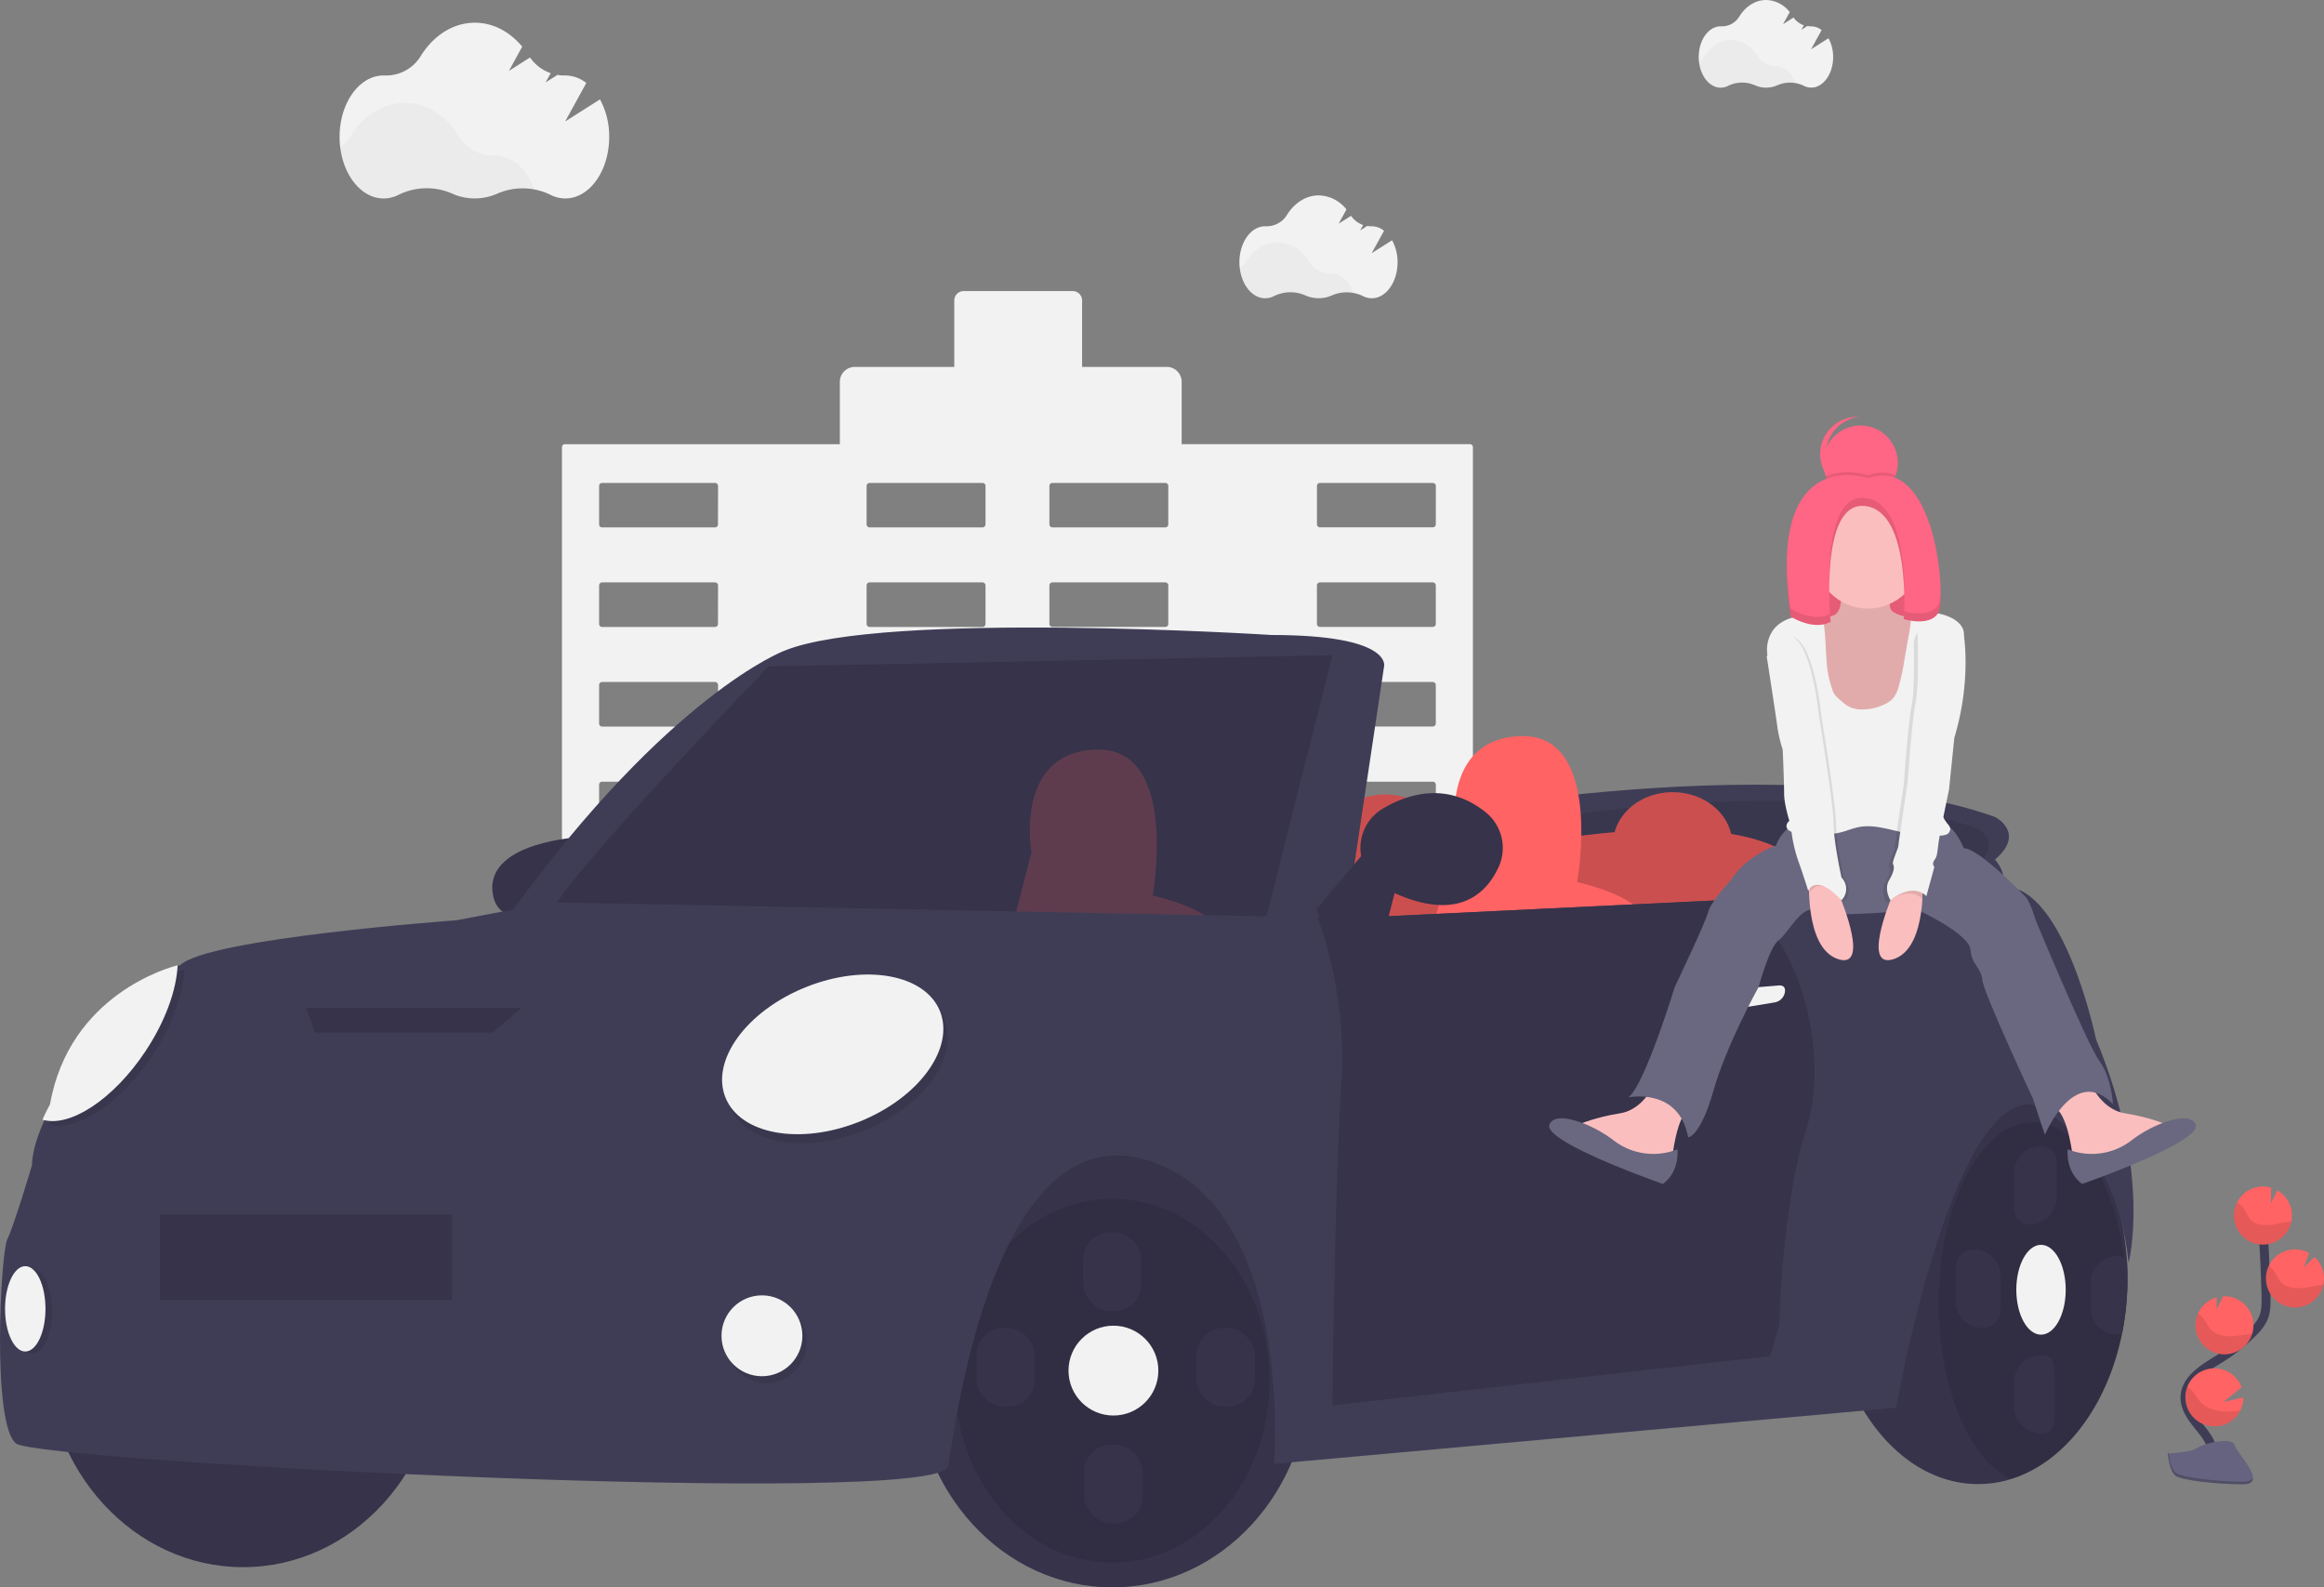 <?xml version="1.0" encoding="UTF-8"?>
<svg xmlns="http://www.w3.org/2000/svg" onmouseup="{ if(window.parent.document.onmouseup) window.parent.document.onmouseup(arguments[0]);}" viewBox="0 0 1034.75 706.69" height="706.69" width="1034.75" data-name="Layer 1" id="a1a4a747-966c-40c1-8b1e-379ad2323333"><rect x="0" y="0" width="1034.75" height="706.69" fill="#808080" stroke="none"/><title/><path data-cppathid="10000" fill="#f2f2f2" transform="translate(-82.63 -96.65)" d="M737.11,294.39H608.76V266.63a6.64,6.64,0,0,0-6.64-6.64H564.43V230.42a4.18,4.18,0,0,0-4.18-4.18H511.7a4.18,4.18,0,0,0-4.18,4.18V260H463.21a6.64,6.64,0,0,0-6.64,6.64v27.76H334.18a1.35,1.35,0,0,0-1.34,1.35V664.26a1.35,1.35,0,0,0,1.34,1.35h81.34a1.35,1.35,0,0,0,1.35-1.35V614.68a1.36,1.36,0,0,1,1.35-1.35h34.36a1.36,1.36,0,0,1,1.35,1.35v49.58a1.35,1.35,0,0,0,1.34,1.35H616a1.36,1.36,0,0,0,1.35-1.35V614.68a1.35,1.35,0,0,1,1.34-1.35h34.36a1.35,1.35,0,0,1,1.35,1.35v49.58a1.36,1.36,0,0,0,1.35,1.35h81.34a1.36,1.36,0,0,0,1.35-1.35V295.74A1.36,1.36,0,0,0,737.11,294.39ZM402.31,596.11a1.34,1.34,0,0,1-1.34,1.34H350.73a1.34,1.34,0,0,1-1.35-1.34V579a1.35,1.35,0,0,1,1.35-1.35H401a1.35,1.35,0,0,1,1.34,1.35Zm0-44.34a1.34,1.34,0,0,1-1.34,1.35H350.73a1.34,1.34,0,0,1-1.35-1.35V534.62a1.34,1.34,0,0,1,1.35-1.35H401a1.34,1.34,0,0,1,1.34,1.35Zm0-44.33a1.35,1.35,0,0,1-1.34,1.35H350.73a1.35,1.35,0,0,1-1.35-1.35V490.28a1.35,1.35,0,0,1,1.35-1.35H401a1.35,1.35,0,0,1,1.34,1.35Zm0-44.34a1.34,1.34,0,0,1-1.34,1.35H350.73a1.34,1.34,0,0,1-1.35-1.35V446a1.34,1.34,0,0,1,1.35-1.35H401a1.34,1.34,0,0,1,1.34,1.35Zm0-44.33a1.35,1.35,0,0,1-1.34,1.35H350.73a1.35,1.35,0,0,1-1.35-1.35V401.61a1.34,1.34,0,0,1,1.35-1.34H401a1.34,1.34,0,0,1,1.34,1.34Zm0-44.33a1.34,1.34,0,0,1-1.34,1.34H350.73a1.34,1.34,0,0,1-1.35-1.34V357.28a1.35,1.35,0,0,1,1.35-1.35H401a1.35,1.35,0,0,1,1.34,1.35Zm0-44.34a1.34,1.34,0,0,1-1.34,1.35H350.73a1.34,1.34,0,0,1-1.35-1.35V313a1.34,1.34,0,0,1,1.35-1.35H401a1.34,1.34,0,0,1,1.34,1.35Zm119.11,266a1.34,1.34,0,0,1-1.35,1.34H469.83a1.35,1.35,0,0,1-1.35-1.34V579a1.36,1.36,0,0,1,1.35-1.35h50.24a1.35,1.35,0,0,1,1.35,1.35Zm0-44.34a1.34,1.34,0,0,1-1.35,1.35H469.83a1.35,1.35,0,0,1-1.35-1.35V534.62a1.35,1.35,0,0,1,1.35-1.35h50.24a1.34,1.34,0,0,1,1.35,1.35Zm0-44.33a1.35,1.35,0,0,1-1.35,1.35H469.83a1.36,1.36,0,0,1-1.35-1.35V490.28a1.36,1.36,0,0,1,1.35-1.35h50.24a1.35,1.35,0,0,1,1.35,1.35Zm0-44.34a1.34,1.34,0,0,1-1.35,1.35H469.83a1.35,1.35,0,0,1-1.35-1.35V446a1.35,1.35,0,0,1,1.35-1.35h50.24a1.34,1.34,0,0,1,1.35,1.35Zm0-44.33a1.35,1.35,0,0,1-1.35,1.35H469.83a1.36,1.36,0,0,1-1.35-1.35V401.61a1.35,1.35,0,0,1,1.35-1.34h50.24a1.34,1.34,0,0,1,1.35,1.34Zm0-44.33a1.34,1.34,0,0,1-1.35,1.34H469.83a1.35,1.35,0,0,1-1.35-1.34V357.28a1.36,1.36,0,0,1,1.35-1.35h50.24a1.35,1.35,0,0,1,1.35,1.35Zm0-44.34a1.34,1.34,0,0,1-1.35,1.35H469.83a1.35,1.35,0,0,1-1.35-1.35V313a1.35,1.35,0,0,1,1.35-1.35h50.24a1.34,1.34,0,0,1,1.35,1.35Zm81.39,266a1.34,1.34,0,0,1-1.35,1.34H551.22a1.35,1.35,0,0,1-1.35-1.34V579a1.36,1.36,0,0,1,1.35-1.35h50.24a1.35,1.35,0,0,1,1.35,1.35Zm0-44.34a1.34,1.34,0,0,1-1.35,1.35H551.22a1.35,1.35,0,0,1-1.35-1.35V534.62a1.35,1.35,0,0,1,1.35-1.35h50.24a1.34,1.34,0,0,1,1.35,1.35Zm0-44.33a1.35,1.35,0,0,1-1.35,1.35H551.22a1.36,1.36,0,0,1-1.35-1.35V490.28a1.36,1.36,0,0,1,1.35-1.35h50.24a1.35,1.35,0,0,1,1.35,1.35Zm0-44.34a1.34,1.34,0,0,1-1.35,1.35H551.22a1.35,1.35,0,0,1-1.35-1.35V446a1.35,1.35,0,0,1,1.35-1.35h50.24a1.34,1.34,0,0,1,1.35,1.35Zm0-44.33a1.35,1.35,0,0,1-1.35,1.35H551.22a1.36,1.36,0,0,1-1.35-1.35V401.61a1.35,1.35,0,0,1,1.35-1.34h50.24a1.34,1.34,0,0,1,1.35,1.34Zm0-44.33a1.34,1.34,0,0,1-1.35,1.34H551.22a1.35,1.35,0,0,1-1.35-1.34V357.28a1.36,1.36,0,0,1,1.35-1.35h50.24a1.35,1.35,0,0,1,1.35,1.35Zm0-44.34a1.34,1.34,0,0,1-1.35,1.35H551.22a1.35,1.35,0,0,1-1.35-1.35V313a1.35,1.35,0,0,1,1.35-1.35h50.24a1.34,1.34,0,0,1,1.35,1.35Zm119.11,266a1.35,1.35,0,0,1-1.35,1.34H670.33a1.34,1.34,0,0,1-1.35-1.34V579a1.35,1.35,0,0,1,1.35-1.35h50.24a1.36,1.36,0,0,1,1.35,1.35Zm0-44.34a1.35,1.35,0,0,1-1.35,1.35H670.33a1.34,1.34,0,0,1-1.35-1.35V534.62a1.34,1.34,0,0,1,1.35-1.35h50.24a1.35,1.35,0,0,1,1.35,1.35Zm0-44.33a1.36,1.36,0,0,1-1.35,1.35H670.33a1.35,1.35,0,0,1-1.35-1.35V490.28a1.35,1.35,0,0,1,1.35-1.35h50.24a1.36,1.36,0,0,1,1.35,1.35Zm0-44.34a1.35,1.35,0,0,1-1.35,1.35H670.33A1.34,1.34,0,0,1,669,463.1V446a1.34,1.34,0,0,1,1.35-1.35h50.24a1.35,1.35,0,0,1,1.35,1.35Zm0-44.33a1.36,1.36,0,0,1-1.35,1.35H670.33a1.35,1.35,0,0,1-1.35-1.35V401.61a1.34,1.34,0,0,1,1.35-1.34h50.24a1.35,1.35,0,0,1,1.35,1.34Zm0-44.33a1.35,1.35,0,0,1-1.35,1.34H670.33a1.34,1.34,0,0,1-1.35-1.34V357.28a1.35,1.35,0,0,1,1.35-1.35h50.24a1.36,1.36,0,0,1,1.35,1.35Zm0-44.34a1.35,1.35,0,0,1-1.35,1.35H670.33A1.34,1.34,0,0,1,669,330.1V313a1.34,1.34,0,0,1,1.35-1.35h50.24a1.35,1.35,0,0,1,1.35,1.35Z"/><path data-cppathid="10001" fill="#f2f2f2" transform="translate(-82.63 -96.65)" d="M349.78,140.89l-15.52,9.84,9.42-17.14a15.35,15.35,0,0,0-9.38-3.35h-.25a18.09,18.09,0,0,1-3.22-.24l-5.26,3.33,2.25-4.1a18.66,18.66,0,0,1-9.2-7l-9.41,6,5.94-10.81c-5.5-6.61-12.92-10.66-21.09-10.66-9.79,0-18.51,5.82-24.14,14.89a18,18,0,0,1-16,8.6h-.52c-10.81,0-19.57,12.26-19.57,27.37S242.63,185,253.44,185a14.72,14.72,0,0,0,6.81-1.71,28.21,28.21,0,0,1,23.69-.46,24.66,24.66,0,0,0,20.14,0,28.23,28.23,0,0,1,23.47.46A14.72,14.72,0,0,0,334.3,185c10.81,0,19.57-12.26,19.57-27.38A34.7,34.7,0,0,0,349.78,140.89Z"/><path data-cppathid="10002" opacity="0.03" transform="translate(-82.63 -96.65)" d="M320.53,180.94a28.89,28.89,0,0,0-16.77,1.82,24.69,24.69,0,0,1-20.13,0,28.28,28.28,0,0,0-23.69.46,14.61,14.61,0,0,1-6.82,1.71c-9.6,0-17.59-9.67-19.25-22.43a18.43,18.43,0,0,0,4.8-5.18c5.63-9.07,14.35-14.89,24.14-14.89s18.4,5.75,24,14.73a18.48,18.48,0,0,0,15.95,8.76h.25C310.69,165.87,317.31,172,320.53,180.94Z"/><path data-cppathid="10003" fill="#f2f2f2" transform="translate(-82.63 -96.65)" d="M896.76,113.68,889,118.59l4.7-8.55a7.67,7.67,0,0,0-4.68-1.67h-.12a8.6,8.6,0,0,1-1.61-.12l-2.62,1.67,1.12-2a9.4,9.4,0,0,1-4.59-3.48l-4.69,3,3-5.39A13.71,13.71,0,0,0,869,96.65c-4.88,0-9.23,2.91-12,7.43a9,9,0,0,1-8,4.29h-.26c-5.39,0-9.76,6.11-9.76,13.65s4.37,13.65,9.76,13.65a7.32,7.32,0,0,0,3.4-.85,14.08,14.08,0,0,1,11.81-.23,12.33,12.33,0,0,0,10.05,0,14.11,14.11,0,0,1,11.71.23,7.29,7.29,0,0,0,3.36.83c5.39,0,9.76-6.11,9.76-13.65A17.38,17.38,0,0,0,896.76,113.68Z"/><path data-cppathid="10004" opacity="0.03" transform="translate(-82.63 -96.65)" d="M882.17,133.65a14.52,14.52,0,0,0-8.37.91,12.28,12.28,0,0,1-5,1.06,12.41,12.41,0,0,1-5-1.08,14.1,14.1,0,0,0-11.82.23,7.29,7.29,0,0,1-3.4.85c-4.79,0-8.77-4.82-9.6-11.19a9.26,9.26,0,0,0,2.4-2.58c2.8-4.52,7.15-7.43,12-7.43s9.18,2.87,12,7.35a9.22,9.22,0,0,0,8,4.37h.13C877.26,126.14,880.56,129.2,882.17,133.65Z"/><path data-cppathid="10005" fill="#f2f2f2" transform="translate(-82.63 -96.65)" d="M702.45,203.61l-9.1,5.77,5.52-10a9,9,0,0,0-5.5-2h-.15a10.79,10.79,0,0,1-1.89-.14l-3.08,2,1.32-2.41a11,11,0,0,1-5.4-4.09l-5.52,3.5,3.49-6.34a16.15,16.15,0,0,0-12.37-6.26c-5.74,0-10.86,3.42-14.16,8.74a10.56,10.56,0,0,1-9.36,5h-.31c-6.34,0-11.47,7.19-11.47,16s5.13,16.05,11.47,16.05a8.56,8.56,0,0,0,4-1,16.56,16.56,0,0,1,13.89-.27,14.52,14.52,0,0,0,11.81,0,16.58,16.58,0,0,1,13.77.27,8.68,8.68,0,0,0,4,1c6.34,0,11.48-7.18,11.48-16.05A20.4,20.4,0,0,0,702.45,203.61Z"/><path data-cppathid="10006" opacity="0.03" transform="translate(-82.63 -96.65)" d="M685.3,227.1a17,17,0,0,0-9.84,1.07,14.52,14.52,0,0,1-11.81,0,16.56,16.56,0,0,0-13.89.27,8.59,8.59,0,0,1-4,1c-5.63,0-10.32-5.67-11.29-13.15a10.75,10.75,0,0,0,2.81-3c3.3-5.32,8.42-8.73,14.16-8.73s10.8,3.37,14.1,8.63a10.82,10.82,0,0,0,9.35,5.14H675C679.52,218.26,683.41,221.86,685.3,227.1Z"/><path data-cppathid="10007" fill="#36334a" transform="translate(-82.63 -96.65)" d="M1029.88,665.85c0,1.72,0,3.44-.11,5.14a121.57,121.57,0,0,1-2.38,19.69c-6.57,32.11-25.54,57.07-49.37,64.44a49.29,49.29,0,0,1-14.64,2.23c-36.73,0-66.5-41-66.5-91.5s29.77-91.5,66.5-91.5c34.45,0,62.79,36.06,66.16,82.25C1029.77,659.64,1029.88,662.73,1029.88,665.85Z"/><path data-cppathid="10008" opacity="0.1" transform="translate(-82.63 -96.65)" d="M1029.77,671a121.57,121.57,0,0,1-2.38,19.69c-6.57,32.11-25.54,57.07-49.37,64.44-18.45-8.49-32.14-40.31-32.14-78.27,0-44.46,18.8-80.5,42-80.5,19.47,0,35.85,25.42,40.6,59.91C1029.14,661,1029.57,665.94,1029.77,671Z"/><path data-cppathid="10009" fill="#3f3d56" transform="translate(-82.63 -96.65)" d="M695.88,463.35s180-37,275-3c0,0,14,7,0,19,0,0,13.24,14-9.88,19L869.15,504,695.88,486.35Z"/><path data-cppathid="10010" opacity="0.1" transform="translate(-82.63 -96.65)" d="M727.38,468s154.11-31.68,235.45-2.57c0,0,12,6,0,16.27,0,0,11.33,12-8.46,16.27l-78.64,4.83L727.38,487.71Z"/><path data-cppathid="10011" fill="#ff6363" transform="translate(-82.63 -96.65)" d="M902.88,523.35l-12-24s5.26-24.28-37.5-31.42c-2.37-10.59-13.11-18.58-26-18.58-12.58,0-23.1,7.6-25.82,17.8-6.14.53-12.68,1.25-19.68,2.2l-9.78,52.44-1.22-2.44s6.21-28.68-49.76-32.87a20.82,20.82,0,0,0,4.76-13.13c0-12.71-11.87-23-26.5-23s-26.5,10.29-26.5,23a21,21,0,0,0,5.56,14.08q-7.85.75-16.56,1.92l-11,59,51,7,81-12L775.71,529l46.17,6.34Z"/><path data-cppathid="10012" opacity="0.2" transform="translate(-82.63 -96.65)" d="M902.88,523.35l-12-24s5.26-24.28-37.5-31.42c-2.37-10.59-13.11-18.58-26-18.58-12.58,0-23.1,7.6-25.82,17.8-6.14.53-12.68,1.25-19.68,2.2l-9.78,52.44-1.22-2.44s6.21-28.68-49.76-32.87a20.82,20.82,0,0,0,4.76-13.13c0-12.71-11.87-23-26.5-23s-26.5,10.29-26.5,23a21,21,0,0,0,5.56,14.08q-7.85.75-16.56,1.92l-11,59,51,7,81-12L775.71,529l46.17,6.34Z"/><path data-cppathid="10013" fill="#ff6363" transform="translate(-82.63 -96.65)" d="M730.86,470.23s-8-44.88,29-45.88,25,65,25,65,28,6,30,17-97,14-97,14Z"/><path data-cppathid="10014" fill="#36334a" transform="translate(-82.63 -96.65)" d="M665.88,707.35c0,53-39.4,96-88,96s-88-43-88-96,39.89-104.5,88.5-104.5S665.88,654.33,665.88,707.35Z"/><ellipse data-cppathid="10015" opacity="0.1" ry="80.99" rx="70" cy="614.7" cx="495.25"/><ellipse data-cppathid="10016" fill="#36334a" ry="96" rx="88" cy="601.69" cx="108.25"/><path data-cppathid="10017" fill="#36334a" transform="translate(-82.63 -96.65)" d="M340.88,469.35s-41,2-39,24,35,6,35,6Z"/><path data-cppathid="10018" fill="#3f3d56" transform="translate(-82.63 -96.65)" d="M682,506l16.88-112.65s4-14-50-14c0,0-173-11-217,7,0,0-51,19-122,117C309.88,503.35,675,512,682,506Z"/><path data-cppathid="10019" fill="#36334a" transform="translate(-82.63 -96.65)" d="M675.88,388.35l-31,123-19.44-.47-92-2.24-205.19-5c-.57-9.72,96.6-110.29,96.6-110.29Z"/><path data-cppathid="10020" opacity="0.2" fill="#ff6363" transform="translate(-82.63 -96.65)" d="M533.47,508.64l8.38-32.4s-8-44.89,29-45.89,25,65,25,65,25.5,5.47,29.56,15.53Z"/><path data-cppathid="10021" fill="#3f3d56" transform="translate(-82.63 -96.65)" d="M1030.38,658.85c-6-58-43.5-70.5-43.5-70.5-36-2-60,135-60,135l-277,25s9.5-116.5-57.5-135.5-84.5,117.5-87.5,136.5-404-2-415-10-7-85-4-91,11-33,11-33c0-6.44,3.08-14.58,5.64-20.23,1.8-4,3.36-6.77,3.36-6.77,8.69-49.28,53.81-61.21,56.84-62l.16,0c12-12,123-20,123-20l42-8,341.47,6.71,14.53.29L857.48,497l117.4-5.65c27,0,41,68,41,68C1040.88,619.35,1030.38,658.85,1030.38,658.85Z"/><ellipse data-cppathid="10022" opacity="0.1" transform="translate(-262.51 114.57) rotate(-21.92)" ry="32.23" rx="51.48" cy="570.05" cx="455.39"/><ellipse data-cppathid="10023" fill="#f2f2f2" transform="translate(-261.16 113.53) rotate(-21.92)" ry="32.23" rx="51.48" cy="566.05" cx="453.39"/><path data-cppathid="10024" opacity="0.1" transform="translate(-82.63 -96.65)" d="M164.72,528.39c-.51,11-5.44,24.88-14.31,38.25-14.27,21.52-33.84,34.19-45.89,30.48,1.8-4,3.36-6.77,3.36-6.77C116.57,541.07,161.69,529.14,164.72,528.39Z"/><path data-cppathid="10025" fill="#f2f2f2" transform="translate(-82.63 -96.65)" d="M161.72,526.39c-.51,11-5.44,24.88-14.31,38.25-14.27,21.52-33.84,34.19-45.89,30.48,1.8-4,3.36-6.77,3.36-6.77C113.57,539.07,158.69,527.14,161.72,526.39Z"/><polygon data-cppathid="10026" fill="#36334a" points="219.25 459.69 140.25 459.69 136.25 448.69 232.25 448.69 219.25 459.69"/><rect data-cppathid="10027" fill="#36334a" height="38" width="130" y="540.69" x="71.25"/><circle data-cppathid="10028" opacity="0.1" r="18" cy="597.69" cx="341.25"/><circle data-cppathid="10029" fill="#f2f2f2" r="18" cy="594.69" cx="339.25"/><ellipse data-cppathid="10030" opacity="0.1" ry="19" rx="9" cy="583.69" cx="14.25"/><ellipse data-cppathid="10031" fill="#f2f2f2" ry="19" rx="9" cy="582.69" cx="11.25"/><path data-cppathid="10032" fill="#36334a" transform="translate(-82.63 -96.65)" d="M886.88,599.35c-11,34-12,87-12,87l-4,14-195,22s1-98,4-144c2.11-32.45-5.72-59.92-10.53-73.29l14.53.29L857.48,497C886.48,517.33,896.75,568.82,886.88,599.35Z"/><path data-cppathid="10033" fill="#f2f2f2" transform="translate(-82.63 -96.65)" d="M842.42,538.05a4.91,4.91,0,0,0-4.52,5.69,3.51,3.51,0,0,0,2,2.61c3.23,1.61,24.73-2,32.88-3.44a5.53,5.53,0,0,0,4.62-4.93c.1-1.42-.42-2.63-2.5-2.63Z"/><path data-cppathid="10034" fill="#36334a" transform="translate(-82.63 -96.65)" d="M668.88,501.35s5,22,29,15l8-31-16-9Z"/><path data-cppathid="10035" fill="#36334a" transform="translate(-82.63 -96.65)" d="M698.27,456.68c11-6.52,28.45-12.22,45.71,1.47a20.4,20.4,0,0,1,5.89,24.54c-5.65,12.23-19.06,25.5-50.37,9.61a20.2,20.2,0,0,1-7.62-6.74l-.16-.24A20.3,20.3,0,0,1,698.27,456.68Z"/><circle data-cppathid="10036" fill="#f2f2f2" r="20" cy="610.19" cx="495.75"/><ellipse data-cppathid="10037" fill="#f2f2f2" ry="20" rx="11" cy="574.19" cx="908.75"/><rect data-cppathid="10038" fill="#36334a" rx="12" height="35" width="26" y="548.69" x="482.25"/><path data-cppathid="10039" fill="#36334a" d="M908.75,510.19h0a7,7,0,0,1,7,7v16a12,12,0,0,1-12,12h0a7,7,0,0,1-7-7v-16a12,12,0,0,1,12-12Z"/><path data-cppathid="10040" fill="#36334a" transform="translate(-82.63 -96.65)" d="M991.38,734.85h0a12,12,0,0,1-12-12v-11a12,12,0,0,1,12-12h0c6.6,0,6,5.4,6,12v11C997.37,729.45,998,734.85,991.38,734.85Z"/><path data-cppathid="10041" fill="#36334a" d="M878.75,556.19h0a12,12,0,0,1,12,12v15a8,8,0,0,1-8,8h0a12,12,0,0,1-12-12v-15A8,8,0,0,1,878.75,556.19Z"/><path data-cppathid="10042" fill="#36334a" transform="translate(-82.63 -96.65)" d="M1029.88,665.85c0,1.72,0,3.44-.11,5.14a121.57,121.57,0,0,1-2.38,19.69,12.21,12.21,0,0,1-2,.17,12,12,0,0,1-12-12v-11a12,12,0,0,1,12-12,11.71,11.71,0,0,1,3.1.41c.36.1.72.21,1.06.34C1029.77,659.64,1029.88,662.73,1029.88,665.85Z"/><rect data-cppathid="10043" fill="#36334a" rx="12" height="35" width="26" y="591.19" x="532.75"/><rect data-cppathid="10044" fill="#36334a" rx="12" height="35" width="26" y="591.19" x="434.75"/><rect data-cppathid="10045" fill="#36334a" rx="12" height="35" width="26" y="643.19" x="482.75"/><path data-cppathid="10046" fill="#ff6584" transform="translate(-82.63 -96.65)" d="M927.64,302.66a16.42,16.42,0,0,1-1,5.59,16.6,16.6,0,0,1-31.09.44,16.33,16.33,0,0,1-1.14-6,16.6,16.6,0,0,1,33.2,0Z"/><path data-cppathid="10047" fill="#ff6584" transform="translate(-82.63 -96.65)" d="M897.78,306.8a16.6,16.6,0,0,1,6.46-22.57,16.43,16.43,0,0,1,6-2,16.6,16.6,0,1,0,1.4,33.07A16.59,16.59,0,0,1,897.78,306.8Z"/><rect data-cppathid="10048" fill="#ff6584" height="69.37" width="44.47" y="229.13" x="807.66"/><rect data-cppathid="10049" opacity="0.1" height="69.37" width="44.47" y="227.13" x="808.66"/><path data-cppathid="10050" fill="#fbbebe" transform="translate(-82.63 -96.65)" d="M820,577.46s-4.74,13-16,14.82S786.24,597,786.24,597l26.68,17.19,14.23-1.78s1.77-18.38,7.7-22.53S820,577.46,820,577.46Z"/><path data-cppathid="10051" fill="#fbbebe" transform="translate(-82.63 -96.65)" d="M1012.72,577.46s4.74,13,16,14.82,17.78,4.75,17.78,4.75l-26.68,17.19-14.23-1.78s-1.77-18.38-7.7-22.53S1012.72,577.46,1012.72,577.46Z"/><path data-cppathid="10052" fill="#696880" transform="translate(-82.63 -96.65)" d="M882.88,462.44s-7.12,3.56-9.49,10.67c0,0-13,4.15-20.16,15.42,0,0-8.89,9.48-10.08,14.23S828.33,536,828.33,536s-13.63,44.46-20.75,49.21c0,0,22.53-4.75,26.68,17.78,0,0,5.34,0,11.27-20.75S865.68,536,865.68,536s4.75-17.79,8.9-20.75,10.67-16.6,16.6-13.05,45.06-.59,45.06-.59,23.12,10.67,23.71,17.79,4.75,7.7,5.34,13.63,22.53,52.77,22.53,52.77,4.15,13,5.33,16c0,0,13.05-31.42,30.24-13.64,0,0-.59-11.86-5.93-19S989,506.31,989,506.31s-2.37-8.3-4.74-10.67S963.51,474.3,957,474.3c0,0-3.56-8.9-7.71-10.08Z"/><path data-cppathid="10053" fill="#696880" transform="translate(-82.63 -96.65)" d="M829.52,608.29a28.89,28.89,0,0,1-28.23-3.8,56.27,56.27,0,0,0-12.59-7.29c-6.28-2.54-13.81-4.43-16.1-.17-4.15,7.7,50.4,26.68,50.4,26.68S830.11,619.55,829.52,608.29Z"/><path data-cppathid="10054" fill="#696880" transform="translate(-82.63 -96.65)" d="M1003.23,608.29a28.89,28.89,0,0,0,28.23-3.8,56.27,56.27,0,0,1,12.59-7.29c6.28-2.54,13.81-4.43,16.1-.17,4.15,7.7-50.4,26.68-50.4,26.68S1002.64,619.55,1003.23,608.29Z"/><path data-cppathid="10055" fill="#fbbebe" transform="translate(-82.63 -96.65)" d="M902.26,364.92c-.23,2.06-.9,4.29-2.66,5.39-1.44.9-3.26.82-4.92,1.17a11.44,11.44,0,0,0-7.83,6.76,17.52,17.52,0,0,0-.74,10.55,38.85,38.85,0,0,0,1.51,5.07c1.75,4.92,3.85,9.79,7.09,13.89a59,59,0,0,0,9.3,8.76c2.11,1.72,4.29,3.48,6.89,4.29a21.36,21.36,0,0,0,5.41.71c2.25.11,4.64.18,6.59-.94,3-1.73,3.9-5.56,5.52-8.62,1.39-2.61,3.45-4.81,4.74-7.47a29.78,29.78,0,0,0,2-6.51l2.77-12.31c1-4.46,1.92-9.5-.6-13.33a2.1,2.1,0,0,0-.74-.77,2.75,2.75,0,0,0-1.51-.16,16.32,16.32,0,0,1-9.15-2.09,3.62,3.62,0,0,1-1.15-.9,4.53,4.53,0,0,1-.71-2.11,22.29,22.29,0,0,0-1.28-4.46,3,3,0,0,0-.87-1.33,3.11,3.11,0,0,0-1.4-.47,114.49,114.49,0,0,0-12.93-1.36c-1.43-.06-3.57-.63-4.54.62S902.42,363.42,902.26,364.92Z"/><path data-cppathid="10056" opacity="0.1" transform="translate(-82.63 -96.65)" d="M902.26,364.92c-.23,2.06-.9,4.29-2.66,5.39-1.44.9-3.26.82-4.92,1.17a11.44,11.44,0,0,0-7.83,6.76,17.52,17.52,0,0,0-.74,10.55,38.85,38.85,0,0,0,1.51,5.07c1.75,4.92,3.85,9.79,7.09,13.89a59,59,0,0,0,9.3,8.76c2.11,1.72,4.29,3.48,6.89,4.29a21.36,21.36,0,0,0,5.41.71c2.25.11,4.64.18,6.59-.94,3-1.73,3.9-5.56,5.52-8.62,1.39-2.61,3.45-4.81,4.74-7.47a29.78,29.78,0,0,0,2-6.51l2.77-12.31c1-4.46,1.92-9.5-.6-13.33a2.1,2.1,0,0,0-.74-.77,2.75,2.75,0,0,0-1.51-.16,16.32,16.32,0,0,1-9.15-2.09,3.62,3.62,0,0,1-1.15-.9,4.53,4.53,0,0,1-.71-2.11,22.29,22.29,0,0,0-1.28-4.46,3,3,0,0,0-.87-1.33,3.11,3.11,0,0,0-1.4-.47,114.49,114.49,0,0,0-12.93-1.36c-1.43-.06-3.57-.63-4.54.62S902.42,363.42,902.26,364.92Z"/><path data-cppathid="10057" fill="#f2f2f2" transform="translate(-82.63 -96.65)" d="M894.23,372a27.43,27.43,0,0,0-7.14-1.13c-5.72-.14-11.83,1.84-15.14,6.51a15.37,15.37,0,0,0-2.29,11.45,23.71,23.71,0,0,0,5.2,10.67,32.07,32.07,0,0,1,4,5.24c1.58,3,1.62,6.58,2,10,1,8.11,4.46,15.75,5.84,23.81s.18,17.42-6.19,22.56c-1.07.86-2.36,1.76-2.45,3.13-.15,2.19,2.7,3.13,4.89,3.33,6.55.63,13.27,1.24,19.63-.45,2.64-.7,5.17-1.79,7.85-2.29,6.81-1.27,13.65,1.33,20.45,2.59a91.81,91.81,0,0,0,14.91,1.21,8,8,0,0,0,3.44-.45,2.75,2.75,0,0,0,1.74-2.74,4.64,4.64,0,0,0-1.18-2c-3.44-4.26-4.49-9.9-5.43-15.29L941.26,430c-1.69-9.68-3.26-20.19,1.32-28.89,3.3-6.25,9.36-10.65,12.84-16.8A9.79,9.79,0,0,0,957,378c-.52-3.09-3.31-5.3-6.17-6.6a23.21,23.21,0,0,0-17.39-.63c.1,4.33-1,8.71-1.72,13l-1.21,7a89.13,89.13,0,0,1-2.7,12.2,13.22,13.22,0,0,1-2.17,4.42,11.43,11.43,0,0,1-3.83,2.79,22.76,22.76,0,0,1-10.15,2.31,13.32,13.32,0,0,1-4.48-.68c-2.38-.86-4.31-2.63-6.17-4.35a10.08,10.08,0,0,1-1.63-1.76,10.61,10.61,0,0,1-1.11-2.67,54.29,54.29,0,0,1-1.9-7.48c-.31-1.94-.4-3.91-.54-5.87C895.39,384,895.4,377.57,894.23,372Z"/><path data-cppathid="10058" fill="#fbbebe" transform="translate(-82.63 -96.65)" d="M888.21,486.75s-2.37,31.42,12.45,36.76,1.78-26.09,1.78-26.09l-4.74-9.49Z"/><path data-cppathid="10059" fill="#fbbebe" transform="translate(-82.63 -96.65)" d="M938.61,486.75s2.37,31.42-12.45,36.76-1.78-26.09-1.78-26.09l4.74-9.49Z"/><path data-cppathid="10060" opacity="0.1" transform="translate(-82.63 -96.65)" d="M875.17,381.81l-4.74,7.71s4.15,26.68,4.74,31.42A61.84,61.84,0,0,0,877.54,431s.59,14.23.59,19.56,3,14.23,3,14.23a64.53,64.53,0,0,0,3,14.82c2.37,6.53,4.75,14.23,4.75,14.23s3-8.3,14.82,4.15a7.19,7.19,0,0,0,0-10.08s-3.56-16-3.56-24.3-6.52-48-6.52-48S889.4,370.54,875.17,381.81Z"/><path data-cppathid="10061" fill="#f2f2f2" transform="translate(-82.63 -96.65)" d="M874,381.22l-4.74,7.7s4.15,26.68,4.74,31.43a62.25,62.25,0,0,0,2.38,10.07S877,444.65,877,450s3,14.23,3,14.23a64.82,64.82,0,0,0,3,14.82c2.37,6.52,4.74,14.23,4.74,14.23s3-8.3,14.82,4.15a7.18,7.18,0,0,0,0-10.08s-3.56-16-3.56-24.31-6.52-48-6.52-48S888.21,370,874,381.22Z"/><path data-cppathid="10062" opacity="0.1" transform="translate(-82.63 -96.65)" d="M952.24,377.06l3,3.53s3.5,20.19-4.21,45.68l-2.37,23.13s-4.15,19.56-4.75,24.31-.59,5.33-1.77,7.11a2.28,2.28,0,0,0,0,3l-3.56,13.05s-5.34-6.52-16,1.78c0,0-3-4.75-.59-8.9s2.37-5.93,1.78-7.11,2.37-7.12,2.37-8.3,4.15-28.46,4.15-28.46,1.78-26.68,3.56-35.57c1.09-5.47,1.06-17.67.88-26.25-.19-8.93,10.62-13.78,17-7.49C951.9,376.7,952.07,376.88,952.24,377.06Z"/><path data-cppathid="10063" fill="#f2f2f2" transform="translate(-82.63 -96.65)" d="M954,375.88l3,3.53s3.49,20.18-4.21,45.68l-2.37,23.12s-4.15,19.57-4.75,24.31-.59,5.34-1.78,7.11a2.31,2.31,0,0,0,0,3l-3.55,13s-5.34-6.52-16,1.78c0,0-3-4.74-.59-8.89s2.37-5.93,1.77-7.12,2.38-7.11,2.38-8.3,4.15-28.46,4.15-28.46,1.78-26.68,3.55-35.57.6-35.57.6-35.57S945.72,367,954,375.88Z"/><circle data-cppathid="10064" fill="#fbbebe" r="23.72" cy="247.21" cx="831.67"/><path data-cppathid="10065" opacity="0.1" transform="translate(-82.63 -96.65)" d="M926.67,308.25a16.6,16.6,0,0,1-31.09.44c9.25-3.72,18.72-.4,18.72-.4C919,306.62,923.12,306.78,926.67,308.25Z"/><path data-cppathid="10066" fill="#ff6584" transform="translate(-82.63 -96.65)" d="M914.3,309.48s-45.65-16-34.39,61.66c0,0,10.08,6.52,17.79,2.37,0,0-5.34-54,15.41-51.58s17.2,50.39,17.2,50.39,11.86,3.56,15.41-3S944.54,298.8,914.3,309.48Z"/><path data-cppathid="10067" opacity="0.1" transform="translate(-82.63 -96.65)" d="M913.11,318.37c-14.24-1.63-16.19,23.26-16,39.05.18-15.69,2.82-37,16-35.49,14.82,1.69,17.24,26.65,17.42,40.79C930.69,349.75,929.27,320.22,913.11,318.37Z"/><path data-cppathid="10068" opacity="0.1" transform="translate(-82.63 -96.65)" d="M879.91,367.58A161.19,161.19,0,0,1,878.14,347a152.23,152.23,0,0,0,1.77,24.1s10.08,6.52,17.79,2.37c0,0-.13-1.28-.27-3.43C889.76,374,879.91,367.58,879.91,367.58Z"/><path data-cppathid="10069" opacity="0.1" transform="translate(-82.63 -96.65)" d="M945.72,365.8c-3.31,6.07-13.82,3.41-15.25,3-.07,2.2-.16,3.51-.16,3.51s11.86,3.56,15.41-3c.74-1.35,1.12-5.14,1-10.21C946.62,362.41,946.27,364.79,945.72,365.8Z"/><path data-cppathid="10070" stroke-width="4" stroke-miterlimit="10" stroke="#3f3d56" fill="none" transform="translate(-82.63 -96.65)" d="M1067.29,749.54c2.74-5.07-.37-11.29-3.94-15.81s-7.93-9.23-7.84-15c.14-8.28,8.93-13.17,16-17.56a77.94,77.94,0,0,0,14.33-11.52,21.21,21.21,0,0,0,4.4-5.89c1.45-3.24,1.41-6.93,1.32-10.48q-.45-17.73-1.75-35.43"/><path data-cppathid="10071" fill="#ff6363" transform="translate(-82.63 -96.65)" d="M1103.11,637.21a12.9,12.9,0,0,0-6.45-10.59l-2.89,5.72.09-6.93a13.08,13.08,0,0,0-4.26-.51,12.92,12.92,0,1,0,13.51,12.31Z"/><path data-cppathid="10072" fill="#ff6363" transform="translate(-82.63 -96.65)" d="M1080.07,724.66a12.92,12.92,0,0,1-24.39-5.3,12.75,12.75,0,0,1,.84-5.25,12.93,12.93,0,0,1,24.18.14l-8.07,6.57,8.87-2.06A12.79,12.79,0,0,1,1080.07,724.66Z"/><path data-cppathid="10073" fill="#ff6363" transform="translate(-82.63 -96.65)" d="M1073.69,699.57a12.92,12.92,0,0,1-13.51-12.31,12.75,12.75,0,0,1,1.12-5.88,13,13,0,0,1,8.29-7.16l-.06,5.33,2.92-5.8h0a12.92,12.92,0,0,1,13.5,12.31,12.67,12.67,0,0,1-.55,4.41A12.92,12.92,0,0,1,1073.69,699.57Z"/><path data-cppathid="10074" fill="#ff6363" transform="translate(-82.63 -96.65)" d="M1105.06,678.7a12.92,12.92,0,0,1-13.51-12.31,12.7,12.7,0,0,1,1.22-6.12,12.91,12.91,0,0,1,18-5.75l-2.28,6.25,4.69-4.51a12.91,12.91,0,0,1,4.18,8.92,12.67,12.67,0,0,1-.33,3.56A12.92,12.92,0,0,1,1105.06,678.7Z"/><path data-cppathid="10075" opacity="0.1" transform="translate(-82.63 -96.65)" d="M1101.38,640.65c-3,.33-5.89,1.25-8.88,1.44s-6.28-.53-8.17-2.86a40.27,40.27,0,0,1-2.39-4.2,9.28,9.28,0,0,0-3.25-3.07,12.77,12.77,0,0,0-1.39,6.45,12.92,12.92,0,0,0,25.54,2.13C1102.35,640.56,1101.86,640.6,1101.38,640.65Z"/><path data-cppathid="10076" opacity="0.1" transform="translate(-82.63 -96.65)" d="M1105.06,678.7a12.92,12.92,0,0,1-13.51-12.31,12.7,12.7,0,0,1,1.22-6.12,9.6,9.6,0,0,1,2.6,2.6c.92,1.39,1.47,3,2.56,4.27,2,2.36,5.45,3.14,8.57,3s6.12-1,9.23-1.31c.43,0,.87-.07,1.3-.08A12.92,12.92,0,0,1,1105.06,678.7Z"/><path data-cppathid="10077" opacity="0.1" transform="translate(-82.63 -96.65)" d="M1073.69,699.57a12.92,12.92,0,0,1-13.51-12.31,12.75,12.75,0,0,1,1.12-5.88A10.65,10.65,0,0,1,1064,684c1,1.42,1.63,3,2.8,4.36,2.18,2.43,5.85,3.28,9.15,3.21s6.28-.86,9.46-1.1A12.92,12.92,0,0,1,1073.69,699.57Z"/><path data-cppathid="10078" opacity="0.1" transform="translate(-82.63 -96.65)" d="M1080.07,724.66a12.92,12.92,0,0,1-24.39-5.3,12.75,12.75,0,0,1,.84-5.25,13,13,0,0,1,2.83,2.53c1.23,1.5,2,3.2,3.46,4.59,2.64,2.6,6.91,3.67,10.7,3.77A57,57,0,0,0,1080.07,724.66Z"/><path data-cppathid="10079" fill="#656380" transform="translate(-82.63 -96.65)" d="M1047.81,743.7s10.19-.31,13.27-2.5,15.68-4.8,16.45-1.29,15.32,17.46,3.81,17.55-26.75-1.79-29.82-3.66S1047.81,743.7,1047.81,743.7Z"/><path data-cppathid="10080" opacity="0.2" transform="translate(-82.63 -96.65)" d="M1081.54,756.24c-11.51.09-26.75-1.8-29.82-3.66-2.33-1.43-3.26-6.53-3.57-8.89h-.34s.64,8.23,3.71,10.1,18.31,3.75,29.82,3.66c3.32,0,4.47-1.21,4.41-3C1085.29,755.56,1084,756.22,1081.54,756.24Z"/></svg>